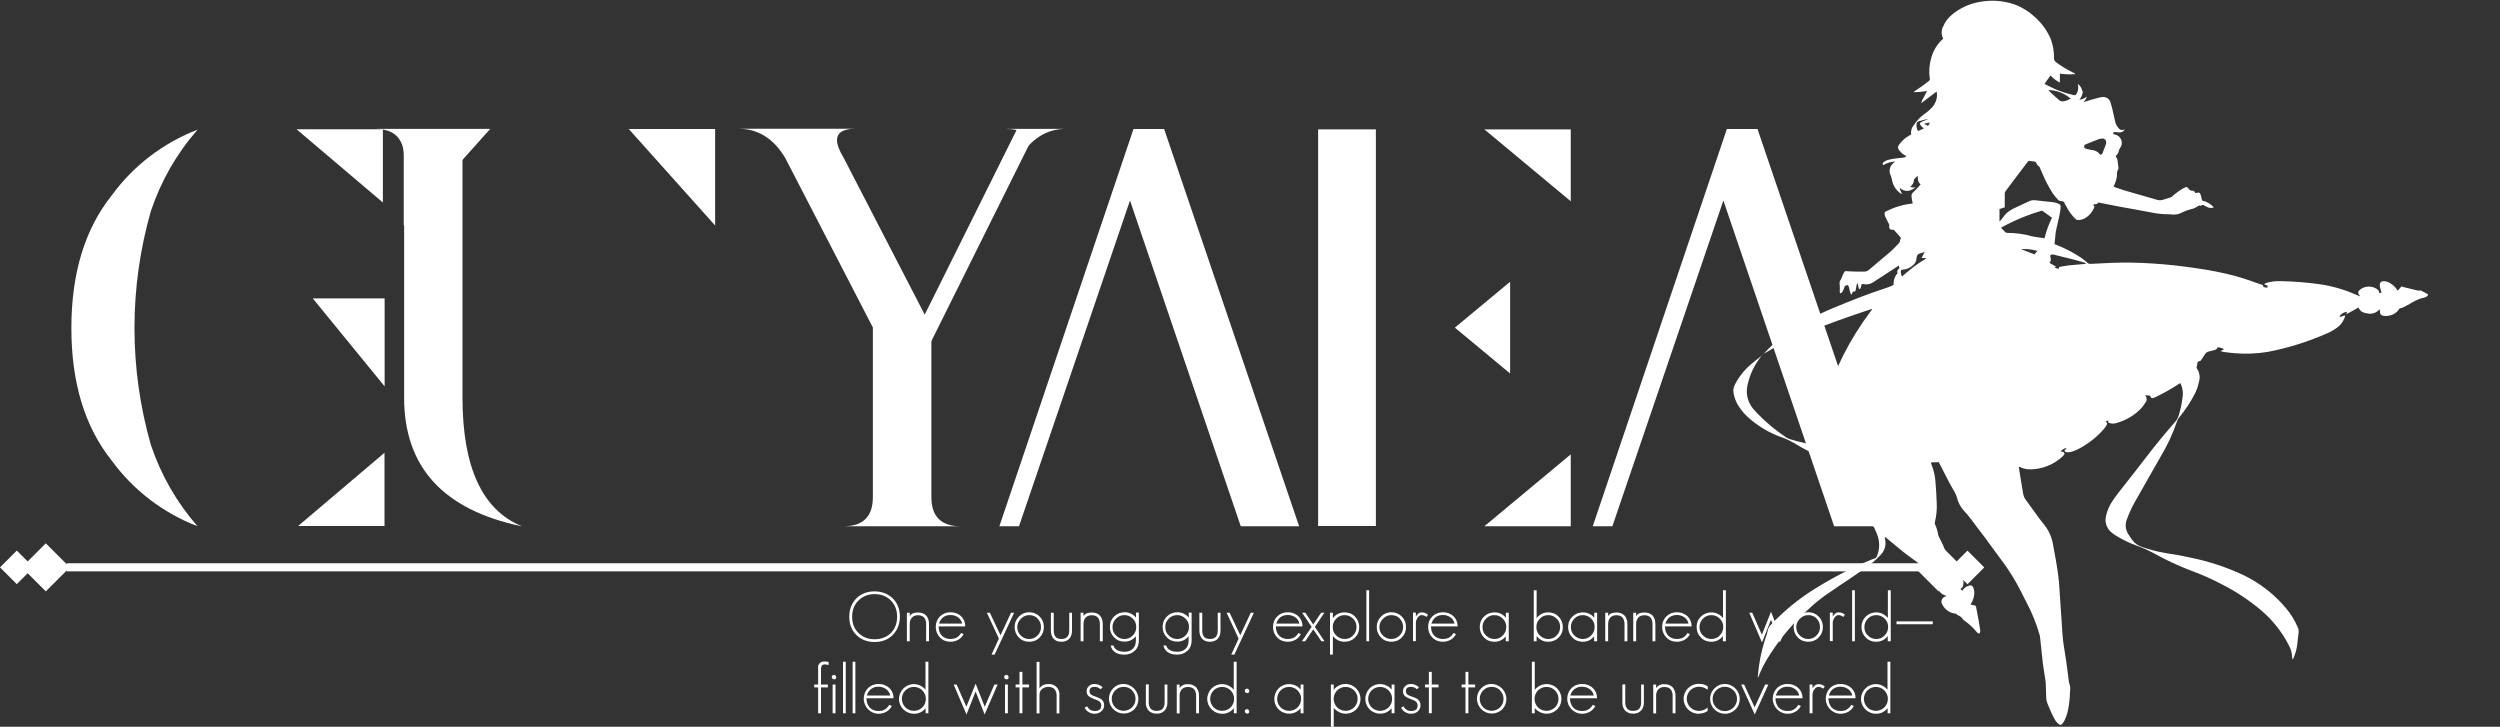 <?xml version="1.0" encoding="UTF-8"?>
<svg id="_图层_1" data-name="图层 1" xmlns="http://www.w3.org/2000/svg" viewBox="0 0 200 58.14">
  <rect x="0" y="0" width="200" height="58.14" fill="#333333" stroke="none"/>
  <defs>
    <style>
      .cls-1, .cls-2 {
        fill: #fff;
      }

      .cls-2 {
        fill-rule: evenodd;
      }
    </style>
  </defs>
  <g id="logo-dark-bg">
    <g id="Group_146" data-name="Group 146">
      <path id="Path_534" data-name="Path 534" class="cls-2" d="m166.62,7.37c-.03.22-.12.43-.27.61.21-.02.42-.11.58-.25,0,.21-.16.31-.26.45.19-.06.37-.13.56-.18.26-.07.51-.14.77-.21.05-.01.1-.02.15-.02.32-.06.63.14.7.46.1.29.16.6.23.9.05.21.1.42.14.63.04.18.14.35.26.48.1.16.31.21.48.11.01,0,.02-.02.03-.02-.07.15-.21.25-.38.26-.11,0-.22,0-.32-.02-.17-.03-.17-.03-.25.15l.18.05c.36.08.59.45.51.81-.02.1-.07.19-.13.27-.04.06-.07.13-.09.2-.03.17-.12.33-.26.43.03.05.05.1.08.15.03.06.06.11.07.18.04.2.03.4.08.6.01.05,0,.1-.03.15-.08.13-.11.28-.09.43-.01.25-.08.49-.18.72-.03.07-.06.14-.09.23.3.1.59.21.89.3.87.25,1.73.5,2.6.75.14.04.29.04.43,0,.21-.07.43-.13.64-.2.05-.02.1-.05.14-.09.29-.26.6-.49.94-.67.18-.1.25-.09.37.08.05.09.14.15.24.14.13-.02.25.07.29.19.01,0,.03,0,.05,0,.24-.07.31-.04.39.19.04.13.07.27.09.41.37.08.7.27.95.55-.15.06-.33.06-.48,0-.11-.05-.22-.11-.32-.16-.06-.05-.14-.05-.19,0-.02.02-.05.04-.06.03-.16-.06-.26.06-.38.13-.08.05-.17.08-.26.11-.3.07-.59.17-.86.3-.27.15-.59.2-.9.15-.06,0-.11-.01-.17-.01-.43,0-.85-.04-1.27-.12-.9-.18-1.81-.33-2.72-.5-.54-.1-1.08-.21-1.63-.32-.08.09-.16.18-.3.13-.03,0-.07.04-.12.07l.11.13c-.15.44-.48.81-.91,1-.14.05-.29.08-.45.07-.08-.02-.15-.06-.2-.12-.27-.28-.5-.59-.68-.94-.02-.05-.05-.09-.07-.13-.08-.09-.08-.09-.09-.21-.08-.08-.19-.12-.31-.12-.07,0-.13-.03-.18-.07-.16-.17-.31-.35-.45-.54-.33-.52-.62-1.07-.85-1.64-.05-.12-.11-.23-.15-.35-.03-.1-.1-.19-.19-.24-.05-.04-.09-.1-.11-.17-.02-.08-.09-.14-.18-.15-.13-.01-.26-.04-.4-.05-.05,0-.09.03-.12.07-.43.56-.85,1.12-1.28,1.69-.16.21-.31.42-.47.63-.07.08-.1.19-.09.3.01.13,0,.25,0,.38v.65l-.42.13v1c.06-.06.09-.08.11-.11.07-.08.14-.17.2-.26.2-.29.48-.51.8-.66.42-.21.84-.39,1.26-.59.15-.07.31-.1.48-.08.48.06.97.1,1.46.16.09.01.19.04.28.07.29.09.33.16.29.46-.03.21-.06.43-.11.64-.08.39-.18.77-.26,1.15-.03.15-.04.32-.05.47-.02.18-.04.36-.06.56.08.03.15.06.23.09.67.27,1.3.6,1.9,1,.17.12.34.25.49.39.07.07.17.11.27.1.55-.03,1.09-.06,1.64-.08,1.1-.04,2.2-.03,3.3.05,1.21.07,2.4.21,3.6.39,1,.14,1.99.34,2.97.59.38.1.75.23,1.13.35.32.11.65.22.97.34.08.03.2.02.2.17,0,.06.22.1.36.08l-.03-.16-.24-.07c.04-.12.12-.12.2-.15.36-.1.72-.14,1.09-.13,1.03.02,2.06.1,3.08.24,1.01.14,1.99.42,2.92.83.12.05.24.1.37.15v-.03c-.22-.21-.2-.38.05-.55.37-.26.86-.27,1.24-.04.15.07.24.21.25.37l.17-.06c-.05-.17-.1-.32-.13-.47-.01-.07,0-.14,0-.21.02-.13.12-.22.25-.22.19-.01.37.03.53.13.27.15.5.37.65.63l.3-.35c.07.02.14.06.22.07.36.09.72.18,1.07.26.05,0,.1,0,.15,0,.05,0,.1,0,.15.02.17.08.33.18.5.27.02.01.03.04.04.05-.12.22-.34.23-.53.28-.33.11-.65.26-.94.45-.19.11-.38.2-.57.3-.08.03-.16.04-.24.06-.19.32-.51.53-.88.59-.14.03-.29.03-.43,0-.15-.01-.26-.14-.26-.28,0-.07-.02-.15-.03-.25-.21.27-.55.4-.88.36-.32-.05-.66-.1-.81-.49l-.48.27c-.17.1-.34.19-.52.26l.1-.19c-.26.02-.49.16-.63.38.17.08.29-.09.46-.08,0,.05-.02.1-.03.15-.11.31-.3.58-.56.78-.28.21-.58.39-.91.52-1.5.66-3.07,1.15-4.68,1.46-.86.14-1.73.18-2.6.11-.3-.02-.61-.06-.91-.1-.09-.02-.19-.04-.28-.07l.28-.15c-.15-.1-.34-.16-.52-.15-.03.15-.15.19-.27.22s-.26.08-.39.1c-.15.02-.27.11-.35.24-.09.14-.19.29-.28.43-.04.06-.09.12-.18.12s-.12.06-.13.14c-.03.12-.05.25-.08.39.25.34.32.78.18,1.18-.07.34-.19.66-.35.96-.34.65-.75,1.26-1.21,1.82-.09.1-.15.22-.19.35-.33.97-.77,1.91-1.3,2.79-.7,1.22-1.39,2.44-2.08,3.66-.24.43-.44.87-.61,1.33-.17.4-.13.86.11,1.22.1.16.2.32.32.47.2.27.48.46.8.56.61.21,1.24.37,1.88.48.66.09,1.32.21,1.97.36,1.48.3,2.91.77,4.28,1.42,1.3.63,2.46,1.54,3.38,2.65.37.44.67.93.9,1.46.08.15.11.32.09.49-.06.33-.07.67-.12,1-.05.37-.16.72-.31,1.06-.01.02-.03.04-.04.06-.02-.03-.04-.05-.04-.07,0-.38-.1-.76-.29-1.09-.56-1.08-1.32-2.03-2.25-2.81-.95-.79-1.98-1.47-3.08-2.03-.83-.44-1.7-.82-2.58-1.14-.93-.36-1.84-.78-2.71-1.26-.48-.27-.99-.5-1.51-.69-.56-.2-1.09-.45-1.6-.76-.13-.07-.25-.16-.36-.24-.45-.32-.66-.89-.51-1.42.09-.39.24-.75.46-1.08.15-.23.3-.46.47-.67.77-.99,1.55-1.96,2.31-2.96.73-.96,1.5-1.88,2.29-2.79.13-.15.22-.32.28-.51.14-.46.24-.93.3-1.4.07-.37.02-.75-.13-1.1-.01-.02-.03-.04-.04-.08-.05.03-.09.05-.13.07-.59.39-1.21.73-1.84,1.04-.06.03-.12.05-.18.07-.14.04-.17.03-.24-.1-.04-.07-.11-.11-.19-.1h-.25c.16.16.18.42.03.58-.1.17-.22.33-.35.47-.52.54-1.17.93-1.89,1.14-.23.09-.48.09-.71,0l-.03-.17-.19.05c.13.15.14.21.04.36-.08.12-.17.24-.27.35-.55.61-1.21,1.12-1.94,1.5-.19.1-.39.18-.6.24-.1.03-.21.03-.32.03-.09,0-.18-.05-.22-.13l.17-.18-.02-.03c-.18.04-.34.14-.46.26.08.02.14.03.19.05.13.04.16.12.09.23-.03.05-.07.09-.11.13-.7.66-1.63,1.03-2.59,1.04-.28,0-.56-.06-.81-.18-.02-.01-.05-.01-.1-.03,0,.07,0,.14.02.19.11.67.21,1.34.33,2.01.03.14.08.28.17.4.39.56.8,1.1,1.2,1.65.08.11.17.22.26.33.39.47.65,1.03.75,1.63.16.86.32,1.71.43,2.57.08.6.09,1.22.14,1.82.06.9.13,1.8.18,2.7.04.75.2,1.47.3,2.21.07.53.14,1.06.21,1.59,0,.08.02.15.04.22.08.22.1.46.06.7-.01.47-.06.94-.15,1.4-.06.32-.17.63-.31.92-.05.09-.12.18-.19.26-.05.06-.14.07-.21.02,0,0,0,0-.01-.01-.1-.07-.18-.16-.26-.25-.12-.19-.22-.38-.32-.59-.13-.29-.26-.58-.37-.88-.05-.12-.07-.24-.08-.37-.02-.4-.02-.8-.04-1.2-.01-.21-.06-.43-.09-.64-.05-.31-.1-.63-.14-.94-.08-.71-.16-1.43-.23-2.14,0-.06-.02-.11-.04-.17-.25-.88-.59-1.73-1.02-2.54-.16-.29-.3-.59-.45-.89-.48-.95-1.04-1.85-1.69-2.69-.42-.55-.81-1.12-1.23-1.68-.36-.48-.74-.95-1.09-1.44-.19-.25-.39-.48-.6-.71-.25-.28-.42-.62-.52-.99-.06-.23-.16-.44-.29-.64-.11-.18-.21-.36-.31-.55-.26-.49-.51-.98-.76-1.47-.04-.07-.07-.13-.11-.21-.2.06-.42-.03-.63.07.04.1.09.2.12.3.13.36.22.75.25,1.13.05.61.09,1.22.11,1.83.02.5-.03.99-.15,1.48-.01.07,0,.14.02.2.12.25.2.52.24.8.02.09.05.17.1.25.39.71.67,1.47.82,2.27.02.11.02.23.04.38.19-.16.47-.14.63.05h0c.33.24.5.66.42,1.06-.01.14-.09.26-.22.33l.13.15c.05-.05.08-.09.11-.13.11-.13.26-.23.43-.28.14-.06.29,0,.35.14,0,0,0,.01,0,.02.09.21.11.45.06.67-.04.24-.14.47-.28.67l.43.12c.07.39.15.77.22,1.16.04.24.08.49.12.73.03.11,0,.23-.06.33-.09-.02-.18-.07-.23-.15-.28-.34-.61-.64-.97-.89-.03-.02-.06-.04-.09-.07-.11-.19-.29-.33-.5-.39-.06-.15-.2-.1-.31-.13-.39-.1-.71-.37-.88-.73-.11-.19-.05-.43.14-.55.02-.01.05-.03.08-.04l.13-.07c-.31-.07-.56-.28-.69-.57-.13-.29-.14-.62-.03-.92-.07-.06-.14-.14-.23-.2-.74-.53-1.48-1.05-2.21-1.6-.55-.41-1.06-.87-1.6-1.3l-.18-.14c.01.1.02.16.03.22.1.46-.05.95-.4,1.27-.17.19-.36.36-.55.53-.42.33-.85.64-1.29.94-.45.32-.92.62-1.38.93-.42.29-.84.57-1.26.86-.42.31-.82.64-1.2,1-1.21,1.07-2.27,2.31-3.13,3.67-.39.58-.71,1.21-.96,1.86-.02-.09-.03-.18,0-.26.08-.93.26-1.84.54-2.72.09-.28.19-.55.25-.84.04-.17.13-.33.26-.44,1.06-1.12,2.26-2.1,3.57-2.9,1.4-.87,2.86-1.63,4.38-2.26.1-.05.2-.08.3-.11.1-.02.18-.1.21-.2.24-.54.24-1.16.03-1.71-.07-.19-.16-.37-.24-.56-.01-.03-.03-.06-.05-.08-.24-.23-.48-.47-.72-.7-.02-.02-.05-.04-.07-.06-.54-.66-1.09-1.31-1.62-1.97-.63-.77-1.12-1.64-1.45-2.58-.03-.11-.11-.21-.22-.25-.77-.29-1.5-.65-2.2-1.09-.33-.19-.67-.36-1.03-.49-.98-.34-1.89-.87-2.67-1.56-.31-.27-.58-.58-.8-.92-.21-.31-.35-.67-.42-1.04-.05-.23-.02-.47.09-.69.32-.63.76-1.19,1.3-1.65.25-.22.53-.42.79-.63.11-.08.2-.17.29-.27.43-.48.91-.92,1.44-1.31,1.29-.96,2.69-1.74,4.18-2.34,1.34-.55,2.69-1.1,4.08-1.54.17-.05.33-.13.5-.19.09-.02.15-.11.13-.2,0-.3.11-.59.32-.81-.1-.19.06-.29.15-.42l-.07-.18-.1.07c-.65.42-1.3.84-1.95,1.27-.2.13-.45.19-.69.15-.07,0-.14-.01-.21-.02-.07.14-.03.31-.18.42-.14-.13-.05-.32-.17-.49-.02.05-.04.1-.06.15-.03.12-.04.25-.07.38-.03.15-.04.15-.21.14l-.15.27c-.16-.27-.11-.56-.27-.79l-.24.07c-.04.11-.07.21-.11.31-.04.09-.09.17-.15.24-.02.03-.08.03-.12.04-.02-.04-.03-.08-.03-.12,0-.17.02-.34,0-.51s-.04-.33.09-.47c.04-.06.06-.12.08-.19.05-.11.09-.22.15-.33.09-.18.1-.16.3-.14.28.02.56.02.84.03.16,0,.32-.01.48,0,.14,0,.28-.04.38-.13.58-.49,1.16-.97,1.73-1.46.21-.18.4-.39.59-.59.12-.09.2-.24.2-.39,0-.03.03-.06.06-.11-.03-.05-.07-.1-.11-.15-.16-.18-.32-.36-.48-.53-.23.06-.39-.06-.35-.28.01-.08,0-.16-.06-.23-.09-.18-.18-.36-.27-.55-.02-.04-.03-.08-.03-.13-.03-.19-.03-.21.16-.3.65-.32,1.35-.53,2.08-.6-.02-.07-.04-.15-.05-.23s-.03-.18-.04-.26c-.04-.16.01-.32.14-.42.2-.19.39-.4.58-.62-.24-.18-.23-.44-.23-.7-.1.1-.18.18-.27.27-.02.02-.03.04-.03.07-.01.22-.12.42-.3.54.13.08.29.09.43.03-.16.17-.38.28-.62.31-.25.02-.49-.08-.66-.26.04.19.11.36.21.52-.05-.02-.1-.04-.15-.07-.36-.25-.6-.64-.67-1.07-.02-.14-.07-.28-.13-.41-.14-.33-.04-.72.25-.94.05-.04.1-.08.14-.12-.34.02-.68.12-.97.29-.06-.08-.04-.19.04-.24,0,0,.01,0,.02-.01.09-.07.19-.12.3-.16.2-.05.4-.09.6-.12.21-.03.43-.04.64-.07.1,0,.2-.05.26-.13-.23-.09-.43-.25-.56-.45-.14-.13-.14-.34-.01-.47,0,0,0,0,0,0,.2-.28.45-.51.74-.68l.21-.12c-.04-.28.04-.56.23-.77.22-.34.5-.63.82-.86.2-.14.4-.3.57-.48.3-.3.47-.71.45-1.14,0-.06-.02-.12-.04-.18l-1.23.93c.05-.17.12-.34.22-.49.08-.16.16-.32.25-.5-.35.07-.71.11-1.07.1.03-.03.05-.06.07-.07.4-.25.79-.53,1.16-.83.06-.05.09-.13.06-.2-.08-.55-.04-1.11.12-1.64.15-.56.46-1.07.88-1.47.03-.02.05-.04.08-.05-.17-.32-.17-.7,0-1.01.16-.38.42-.71.75-.97.61-.5,1.35-.83,2.13-.97.93-.18,1.89-.12,2.78.18.66.24,1.26.62,1.76,1.11.5.46.9,1.02,1.17,1.65.19.49.28,1.01.27,1.53-.01.14.06.28.18.36.41.3.84.57,1.3.79.09.04.17.09.25.15-.42.03-.84.02-1.26-.04v.72c-.28-.15-.53-.34-.75-.57l-.48.67c.1.06.22.11.33.17.61.32,1.27.56,1.94.71.21.05.21.04.33-.15.11-.22.13-.48.06-.72.16.1.28.26.33.45.03.08.06.16.1.25h0Zm-16.83,17.38l-.03-.03s-.06.01-.09.02c-1.83.6-3.64,1.25-5.42,1.97-1.07.43-2.09.95-3.08,1.55-.08.05-.16.1-.22.18-.57.69-.97,1.5-1.15,2.38-.16.69.03,1.42.51,1.95.78.86,1.66,1.61,2.63,2.25.09.05.18.09.28.12.75.23,1.52.4,2.3.51.04,0,.09,0,.13,0,0-.05-.01-.08-.02-.11-.07-.43-.09-.86-.07-1.29.04-.65.15-1.29.34-1.91.8-2.68,2.07-5.2,3.75-7.43.04-.06.08-.12.12-.17h0Zm10.29-6.53c.12.13.23.23.33.34.05.05.11.08.18.07.67,0,1.35.09,1.99.28.08.02.16.03.24.04l.6.09.14.02c.14-.57.34-1.12.6-1.64l-.79-.57c-1.15.33-2.25.79-3.3,1.37h0Zm4.64,3.27c-.02-.08,0-.14.09-.15.23-.03.46-.08.7-.11.37-.04.73-.07,1.1-.1.09,0,.18-.02.27-.03-.04-.05-.09-.08-.15-.1-.32-.09-.65-.19-.97-.27-.47-.12-.95-.22-1.42-.35-.14-.04-.24-.05-.33.08.04.19.13.39-.06.57l.54.3-.12.05c.1.09.23.13.36.1h0Zm2.04-9.9c-.06.22-.02.28.2.33.12.03.25.06.37.08.27.01.53.15.68.38.18-.05.17-.05.21-.18.03-.09.07-.18.1-.26.06-.14.12-.28.16-.43.06-.16-.01-.34-.17-.41-.06-.03-.13-.03-.2-.01-.09,0-.18.03-.26.06-.24.09-.47.19-.7.28l-.39.16Zm-12.76,8.55c-.14.05-.27.1-.39.13-.16.03-.27.16-.28.32,0,.24-.1.47-.28.62-.23.22-.54.35-.86.37-.03,0-.07,0-.1.01-.05.18-.02.37.07.53.12-.1.24-.21.36-.31s.25-.21.38-.31.25-.2.38-.29.27-.19.41-.28c.13-.07.26-.15.38-.25l-.02-.04h-.32l.25-.51Zm11.64-12.26c-.49-.42-1.11-.66-1.76-.68.03.04.06.09.1.13.25.23.5.47.76.69.08.06.18.09.28.09.22-.02.43-.1.62-.22Zm-11.41,1.67v-.04s-.71.18-.71.18c-.12.03-.2.13-.2.25-.01.19.03.38.11.54l.48-.2c-.08-.07-.16-.14-.23-.22-.13-.16-.12-.23.07-.32.16-.08.32-.14.47-.21h0Zm7.47,10.39l1.06.41.23-.28c-.42-.12-.86-.17-1.29-.14h0Zm-7.32-10.09l-.03-.04-.39.08v.04l.29.14.12-.22Z"/>
    </g>
    <g id="Group_152" data-name="Group 152">
      <g id="Group_149" data-name="Group 149">
        <rect id="Rectangle_31" data-name="Rectangle 31" class="cls-1" x="5.33" y="45.06" width="148.77" height=".65"/>
      </g>
      <g id="Group_150" data-name="Group 150">
        <rect id="Rectangle_32" data-name="Rectangle 32" class="cls-1" x="2.3" y="44.03" width="2.72" height="2.72" transform="translate(-31.02 15.88) rotate(-45)"/>
        <rect id="Rectangle_33" data-name="Rectangle 33" class="cls-1" x=".39" y="44.44" width="1.9" height="1.9" transform="translate(-31.7 14.24) rotate(-45)"/>
      </g>
      <g id="Group_151" data-name="Group 151">
        <rect id="Rectangle_34" data-name="Rectangle 34" class="cls-1" x="153.72" y="44.03" width="2.72" height="2.72" transform="translate(13.33 122.95) rotate(-45)"/>
        <rect id="Rectangle_35" data-name="Rectangle 35" class="cls-1" x="156.44" y="44.44" width="1.9" height="1.9" transform="translate(14.01 124.59) rotate(-45)"/>
      </g>
    </g>
    <g id="Group_155" data-name="Group 155">
      <g id="Group_154" data-name="Group 154">
        <path id="Path_584" data-name="Path 584" class="cls-1" d="m66.14,53.17l-.15-.02c-.21,0-.31.12-.31.37v1.24h.55v.23h-.55v2.07h-.23v-2.07h-.31v-.23h.31v-1.31c-.04-.26.14-.49.4-.53.04,0,.09,0,.13,0,.05,0,.1,0,.16.01.05,0,.1.02.15.04v.23l-.15-.03Z"/>
        <path id="Path_585" data-name="Path 585" class="cls-1" d="m66.73,54.35s-.09-.02-.13-.05c-.03-.04-.05-.08-.06-.13,0-.1.06-.16.18-.18.09,0,.15.06.18.18.01.09-.05.17-.14.18-.02,0-.03,0-.05,0Zm-.12,2.71v-2.3h.23v2.3h-.23Z"/>
        <path id="Path_586" data-name="Path 586" class="cls-1" d="m67.44,57.06v-4.12h.22v4.12h-.22Z"/>
        <path id="Path_587" data-name="Path 587" class="cls-1" d="m68.21,57.06v-4.12h.22v4.12h-.22Z"/>
        <path id="Path_588" data-name="Path 588" class="cls-1" d="m69.32,55.86c-.01.27.08.53.25.74.19.19.45.29.72.28.15,0,.29-.02.42-.08.18-.09.33-.23.43-.41l.21.09c-.14.27-.38.47-.67.56-.13.04-.26.06-.39.06-.67,0-1.2-.56-1.19-1.22,0-.31.12-.6.33-.82.23-.23.54-.35.86-.34.31-.01.62.1.85.32.23.21.35.51.34.82h-2.16Zm1.57-.73c-.17-.13-.38-.19-.6-.19-.44-.03-.84.27-.94.7h1.87c-.04-.21-.16-.39-.33-.51h0Z"/>
        <path id="Path_589" data-name="Path 589" class="cls-1" d="m74.05,57.06v-.41c-.22.29-.57.46-.94.45-.65,0-1.19-.53-1.19-1.18,0-.65.53-1.19,1.18-1.19h0c.36,0,.71.16.94.45v-2.24h.23v4.12h-.23Zm-.26-1.83c-.38-.37-.98-.37-1.36,0s-.37.98,0,1.36c.38.37.98.37,1.36,0,.18-.18.28-.42.28-.68,0-.26-.1-.5-.29-.68h0Z"/>
        <path id="Path_590" data-name="Path 590" class="cls-1" d="m78.77,57.16l-.72-1.84-.73,1.84-1.03-2.4h.24l.78,1.78.74-1.85.73,1.85.77-1.78h.26l-1.04,2.4Z"/>
        <path id="Path_591" data-name="Path 591" class="cls-1" d="m80.52,54.35s-.09-.02-.13-.05c-.03-.04-.05-.08-.06-.13,0-.1.06-.16.18-.18.09,0,.15.06.18.18.01.09-.05.17-.14.18-.02,0-.03,0-.05,0Zm-.12,2.71v-2.3h.23v2.3h-.23Z"/>
        <path id="Path_592" data-name="Path 592" class="cls-1" d="m81.79,54.99v2.07h-.23v-2.07h-.31v-.23h.31v-1.01h.23v1.01h.53v.23h-.53Z"/>
        <path id="Path_593" data-name="Path 593" class="cls-1" d="m84.53,57.06v-1.38c0-.49-.23-.73-.68-.73-.17,0-.34.06-.48.17-.14.11-.21.27-.21.45v1.5h-.23v-4.12h.23v2.12c.15-.23.41-.36.68-.34.44-.06.85.25.91.7.01.08,0,.15,0,.23v1.41h-.23Z"/>
        <path id="Path_594" data-name="Path 594" class="cls-1" d="m88.1,56.91c-.15.13-.34.19-.53.19-.34,0-.65-.18-.8-.48l.2-.12c.05.11.13.2.23.27.11.08.24.11.38.11.35,0,.52-.15.52-.45,0-.14-.07-.26-.18-.34-.05-.03-.1-.05-.16-.08-.07-.03-.15-.06-.25-.1-.14-.05-.28-.11-.4-.2-.12-.1-.19-.26-.18-.42,0-.15.06-.3.18-.4.12-.12.28-.18.45-.17.24,0,.48.09.65.27l-.17.15c-.13-.13-.3-.2-.48-.19-.27,0-.4.12-.4.35,0,.1.04.2.12.26.1.07.2.12.32.15.11.04.21.08.31.12.06.03.13.06.18.1.16.12.25.3.24.5,0,.19-.08.37-.23.48Z"/>
        <path id="Path_595" data-name="Path 595" class="cls-1" d="m90.73,56.75c-.47.46-1.23.44-1.68-.03-.44-.46-.45-1.19,0-1.65.22-.23.52-.36.84-.35.66.01,1.19.56,1.18,1.22,0,.3-.12.59-.33.81Zm-.16-1.52c-.18-.19-.43-.29-.69-.28-.26,0-.5.1-.67.29-.37.38-.36.98.01,1.35s.98.36,1.35-.01c.37-.37.36-.97,0-1.34h0Z"/>
        <path id="Path_596" data-name="Path 596" class="cls-1" d="m93.16,56.85c-.17.17-.4.26-.64.24-.23.01-.46-.07-.63-.24-.16-.19-.24-.42-.22-.67v-1.43h.23v1.43c-.01.18.04.36.15.51.12.13.3.19.48.18.43,0,.64-.23.64-.68v-1.43h.22v1.43c.01.24-.07.48-.22.66Z"/>
        <path id="Path_597" data-name="Path 597" class="cls-1" d="m95.69,57.06v-1.37c0-.49-.22-.73-.66-.73-.18-.01-.36.06-.49.19-.12.14-.18.33-.17.52v1.4h-.23v-2.3h.23v.28c.14-.22.4-.34.66-.31.24-.02.48.07.66.24.16.19.24.44.23.68v1.4h-.23Z"/>
        <path id="Path_598" data-name="Path 598" class="cls-1" d="m98.71,57.06v-.41c-.22.29-.57.46-.94.45-.65,0-1.19-.53-1.19-1.18s.53-1.19,1.18-1.19h0c.36,0,.71.16.94.45v-2.24h.23v4.12h-.23Zm-.26-1.83c-.38-.37-.98-.37-1.36,0-.37.38-.37.98,0,1.36.38.37.98.37,1.36,0,.18-.18.28-.42.28-.68,0-.26-.1-.5-.28-.68h0Z"/>
        <path id="Path_599" data-name="Path 599" class="cls-1" d="m99.77,55.45s-.09-.02-.13-.05c-.03-.04-.05-.08-.06-.13,0-.1.06-.16.18-.18.09,0,.15.06.18.18.01.09-.05.17-.14.18-.02,0-.03,0-.05,0Zm0,1.64s-.09-.02-.13-.05c-.03-.04-.05-.08-.06-.13,0-.1.06-.16.18-.18.09,0,.15.06.18.18.01.09-.05.17-.14.18-.02,0-.03,0-.05,0Z"/>
        <path id="Path_600" data-name="Path 600" class="cls-1" d="m104.05,57.06v-.4c-.41.51-1.16.58-1.67.17-.51-.41-.58-1.16-.17-1.67.41-.51,1.16-.58,1.67-.17.06.05.12.11.17.17v-.4h.23v2.3h-.23Zm-.24-1.83c-.38-.37-.98-.37-1.36,0-.37.38-.37.98,0,1.36.38.37.98.37,1.36,0,.18-.18.28-.42.28-.68,0-.26-.1-.5-.29-.68h0Z"/>
        <path id="Path_601" data-name="Path 601" class="cls-1" d="m108.5,56.75c-.47.47-1.23.46-1.7-.01-.03-.04-.07-.07-.1-.11v1.51h-.23v-3.38h.23v.43c.22-.3.57-.48.95-.47.66,0,1.19.54,1.19,1.2,0,.31-.12.61-.34.83h0Zm-.17-1.52c-.38-.37-.98-.37-1.36,0-.37.38-.37.98,0,1.36.38.37.98.37,1.36,0,.18-.18.28-.42.28-.68,0-.26-.1-.5-.28-.68Z"/>
        <path id="Path_602" data-name="Path 602" class="cls-1" d="m111.33,57.06v-.4c-.41.51-1.16.58-1.67.17-.51-.41-.58-1.16-.17-1.67.41-.51,1.16-.58,1.67-.17.06.05.12.11.17.17v-.4h.23v2.3h-.23Zm-.24-1.83c-.38-.37-.98-.37-1.36,0-.37.38-.37.98,0,1.36.38.37.98.37,1.36,0,.18-.18.28-.42.28-.68,0-.26-.1-.5-.28-.68Z"/>
        <path id="Path_603" data-name="Path 603" class="cls-1" d="m113.43,56.91c-.15.13-.34.19-.54.19-.34,0-.65-.18-.8-.48l.19-.12c.05.11.13.2.23.27.11.08.24.11.38.11.35,0,.52-.15.52-.45,0-.14-.07-.26-.18-.34-.05-.03-.1-.05-.16-.08-.07-.03-.15-.06-.25-.1-.14-.05-.28-.11-.4-.2-.12-.1-.19-.26-.18-.42,0-.15.06-.3.18-.4.12-.12.28-.18.45-.17.24,0,.48.09.65.27l-.17.15c-.13-.13-.3-.2-.48-.19-.27,0-.4.12-.4.35,0,.1.04.19.12.26.1.07.2.12.32.15.11.04.21.08.31.12.06.03.13.06.18.1.16.12.25.3.24.5,0,.19-.08.36-.22.48Z"/>
        <path id="Path_604" data-name="Path 604" class="cls-1" d="m114.54,54.99v2.07h-.23v-2.07h-.31v-.23h.31v-1.01h.23v1.01h.54v.23h-.54Z"/>
        <path id="Path_605" data-name="Path 605" class="cls-1" d="m117.47,54.99v2.07h-.23v-2.07h-.31v-.23h.31v-1.01h.23v1.01h.54v.23h-.54Z"/>
        <path id="Path_606" data-name="Path 606" class="cls-1" d="m120.17,56.75c-.47.46-1.23.44-1.68-.03-.44-.46-.45-1.19,0-1.65.22-.23.52-.36.84-.35.66.01,1.19.56,1.18,1.22,0,.3-.12.59-.33.81Zm-.16-1.52c-.18-.19-.43-.29-.69-.28-.26,0-.5.1-.67.29-.37.38-.36.98.01,1.35.38.37.98.36,1.35-.01.37-.37.36-.97,0-1.34h0Z"/>
        <path id="Path_607" data-name="Path 607" class="cls-1" d="m124.57,56.75c-.47.47-1.23.46-1.7-.01-.03-.03-.06-.07-.09-.1v.42h-.23v-4.12h.23v2.25c.4-.52,1.15-.62,1.67-.22.52.4.62,1.15.22,1.67-.03.04-.06.08-.1.11h0Zm-.17-1.52c-.38-.37-.98-.37-1.36,0-.37.38-.37.98,0,1.36.38.37.98.37,1.36,0,.18-.18.28-.42.28-.68,0-.26-.1-.5-.29-.68h0Z"/>
        <path id="Path_608" data-name="Path 608" class="cls-1" d="m125.6,55.86c-.01.27.08.53.25.74.19.19.45.29.72.28.14,0,.29-.02.42-.08.18-.09.33-.23.43-.41l.21.09c-.14.27-.38.47-.67.56-.13.04-.26.06-.39.06-.67,0-1.2-.56-1.19-1.22,0-.31.12-.6.33-.82.23-.23.54-.35.86-.34.31-.01.62.1.85.32.23.21.35.51.34.82h-2.16Zm1.57-.73c-.17-.13-.38-.19-.6-.19-.44-.03-.84.27-.94.7h1.87c-.04-.21-.16-.39-.33-.51h0Z"/>
        <path id="Path_609" data-name="Path 609" class="cls-1" d="m131.28,56.85c-.17.17-.4.26-.64.24-.23.01-.46-.07-.63-.24-.16-.19-.24-.42-.22-.67v-1.43h.23v1.43c-.01.18.04.36.15.51.12.13.3.19.48.18.43,0,.64-.23.64-.68v-1.43h.22v1.43c.01.24-.07.48-.22.66Z"/>
        <path id="Path_610" data-name="Path 610" class="cls-1" d="m133.81,57.06v-1.37c0-.49-.22-.73-.66-.73-.18-.01-.36.06-.49.19-.12.14-.18.33-.17.52v1.4h-.23v-2.3h.23v.28c.14-.22.4-.34.66-.31.24-.02.48.07.66.24.16.19.24.43.23.68v1.4h-.23Z"/>
        <path id="Path_611" data-name="Path 611" class="cls-1" d="m135.92,57.1c-.66.02-1.21-.5-1.23-1.16-.02-.66.5-1.21,1.16-1.23.02,0,.05,0,.07,0,.25-.01.5.06.7.2v.27l-.15-.09-.16-.08c-.13-.05-.26-.07-.4-.07-.53,0-.97.43-.97.96,0,.53.43.97.96.97h.01c.26,0,.51-.09.7-.27v.28c-.21.14-.45.21-.7.21Z"/>
        <path id="Path_612" data-name="Path 612" class="cls-1" d="m138.84,56.75c-.46.47-1.22.47-1.68,0-.47-.46-.47-1.22,0-1.68.22-.23.52-.36.84-.35.66.01,1.19.56,1.18,1.22,0,.3-.12.59-.33.81h0Zm-.16-1.52c-.38-.38-.99-.39-1.38-.01-.38.38-.39.99-.01,1.38.38.38.99.39,1.38.01.19-.18.29-.43.29-.69,0-.26-.09-.51-.28-.69h0Z"/>
        <path id="Path_613" data-name="Path 613" class="cls-1" d="m140.38,57.16l-1.09-2.4h.24l.84,1.83.84-1.83h.26l-1.09,2.4Z"/>
        <path id="Path_614" data-name="Path 614" class="cls-1" d="m142.04,55.86c-.01.27.08.53.25.74.19.19.45.29.72.28.14,0,.29-.02.42-.08.18-.09.33-.23.43-.41l.21.09c-.14.27-.38.47-.67.56-.13.04-.26.06-.39.06-.67,0-1.2-.56-1.19-1.22,0-.31.12-.6.33-.82.23-.23.54-.35.86-.34.31-.01.62.1.85.32.23.21.35.51.34.82h-2.16Zm1.57-.73c-.17-.13-.38-.19-.6-.19-.44-.03-.84.27-.94.7h1.87c-.04-.21-.16-.39-.33-.51h0Z"/>
        <path id="Path_615" data-name="Path 615" class="cls-1" d="m145.87,55.1c-.06-.04-.12-.08-.19-.11-.07-.03-.14-.04-.21-.04-.06,0-.13.02-.18.06-.06.04-.11.09-.15.15-.04.06-.08.12-.1.19-.02.06-.03.13-.04.2v1.51h-.23v-2.3h.23v.31c.05-.09.11-.17.19-.23.07-.07.16-.1.26-.11.1,0,.19.01.28.04.09.03.17.08.25.14l-.12.19Z"/>
        <path id="Path_616" data-name="Path 616" class="cls-1" d="m146.28,55.86c-.01.27.08.53.25.74.19.19.45.29.72.28.14,0,.29-.02.42-.08.18-.09.33-.23.43-.41l.21.09c-.14.27-.38.47-.67.56-.13.04-.26.06-.39.06-.67,0-1.2-.56-1.19-1.22,0-.31.12-.6.33-.82.23-.23.54-.35.86-.34.31-.01.62.1.85.32.23.21.35.51.34.82h-2.16Zm1.57-.73c-.17-.13-.38-.19-.6-.19-.44-.03-.84.27-.94.7h1.87c-.04-.21-.16-.39-.33-.51h0Z"/>
        <path id="Path_617" data-name="Path 617" class="cls-1" d="m151.01,57.06v-.41c-.22.29-.57.46-.94.45-.65,0-1.19-.53-1.19-1.18s.53-1.19,1.18-1.19h0c.36,0,.71.16.94.45v-2.24h.23v4.12h-.23Zm-.26-1.83c-.38-.37-.98-.37-1.36,0-.37.38-.37.98,0,1.36.38.37.98.37,1.36,0,.18-.18.28-.42.28-.68,0-.26-.1-.5-.28-.68h0Z"/>
      </g>
    </g>
  </g>
  <g>
    <rect id="Rectangle_30" data-name="Rectangle 30" class="cls-1" x="105.45" y="10.35" width="4.62" height="31.73"/>
    <path id="Path_536" data-name="Path 536" class="cls-1" d="m118.75,10.35l6.91,5.75v-5.75h-6.91Z"/>
    <path id="Path_537" data-name="Path 537" class="cls-1" d="m120.81,26.21v-3.67l-4.42,3.67,4.42,3.67v-3.67Z"/>
    <path id="Path_538" data-name="Path 538" class="cls-1" d="m15.81,42.1c-2.75-1.05-5.14-2.88-6.87-5.25-2.16-2.7-3.23-6.23-3.23-10.61s1.08-7.92,3.23-10.61c1.73-2.38,4.12-4.2,6.87-5.26-1.67,1.9-2.94,4.12-3.74,6.52-1.75,6.11-1.75,12.59,0,18.7.8,2.4,2.07,4.61,3.74,6.52Z"/>
    <path id="Path_542" data-name="Path 542" class="cls-1" d="m79.95,42.1h1.57l8.88-26.06,8.86,26.06h4.67l-10.8-31.78h-2.45l-10.73,31.78Z"/>
    <path id="Path_543" data-name="Path 543" class="cls-1" d="m127.42,42.1h1.57l8.88-26.06,8.86,26.06h4.67l-10.8-31.78h-2.45l-10.73,31.78Z"/>
    <path id="Path_545" data-name="Path 545" class="cls-1" d="m30.77,30.91l-5.75-7.04h5.75v7.04Z"/>
    <path id="Path_544" data-name="Path 544" class="cls-1" d="m118.75,42.1l6.91-5.75v5.75h-6.91Z"/>
    <path id="Path_545-2" data-name="Path 545" class="cls-1" d="m23.85,42.08l6.91-5.86v5.86h-6.91Z"/>
    <path id="Path_546" data-name="Path 546" class="cls-1" d="m23.72,10.34l6.91,5.86v-5.86h-6.91Z"/>
    <path id="Path_545-3" data-name="Path 545" class="cls-1" d="m39.21,10.32l-6.91,7.72v-7.72h6.91Z"/>
    <path id="Path_545-4" data-name="Path 545" class="cls-1" d="m50.3,10.32l6.91,7.72v-7.72s-6.91,0-6.91,0Z"/>
  </g>
  <path class="cls-1" d="m41.72,42.1c-6.26-1.31-9.39-4.74-9.39-10.28V12.65c0-1.56-.78-2.34-2.34-2.34h9.35c-1.56,0-2.34.78-2.34,2.34v19.16c0,5.55,1.57,8.97,4.72,10.28Zm8.88-31.78h4.67c-1.5,0-2.27.78-2.34,2.34-.06-1.56-.84-2.34-2.34-2.34Z"/>
  <path class="cls-1" d="m67.49,42.1c1.56,0,2.34-.78,2.34-2.34v-13.56l-7.01-13.56c-.93-1.56-2.18-2.34-3.74-2.34h9.35c-.97,0-1.46.3-1.47.91,0,.36.18.83.54,1.43l7.01,13.56v13.56c0,1.56.78,2.34,2.34,2.34h-9.35Zm13.09-31.79h4.67c-1.5,0-2.74.78-3.74,2.34.33-.58.49-1.04.49-1.4,0-.62-.48-.93-1.43-.93Z"/>
  <rect class="cls-1" x="77.17" y="9.68" width="1.42" height="18.45" transform="translate(16.58 -32.71) rotate(26.45)"/>
  <g>
    <path class="cls-1" d="m71.43,50.79c-.38.38-.87.57-1.46.57s-1.08-.19-1.46-.56c-.38-.38-.57-.87-.57-1.46s.19-1.08.56-1.46c.38-.38.87-.57,1.46-.57s1.08.19,1.46.56c.38.38.57.87.57,1.46s-.19,1.08-.57,1.46Zm-.16-2.75c-.34-.34-.77-.51-1.3-.51s-.95.17-1.29.51c-.34.34-.51.77-.51,1.3s.17.96.5,1.29c.34.34.77.51,1.3.51s.96-.17,1.3-.5c.33-.33.5-.77.5-1.3s-.17-.96-.5-1.3Z"/>
    <path class="cls-1" d="m74.09,51.3v-1.36c0-.48-.22-.72-.65-.72-.21,0-.37.06-.49.19-.11.13-.17.3-.17.51v1.38h-.23v-2.28h.23v.28c.1-.2.32-.3.66-.3.28,0,.5.08.65.24.15.16.23.39.23.68v1.38h-.23Z"/>
    <path class="cls-1" d="m75.09,50.11c0,.31.08.55.25.73.17.18.41.28.71.28.15,0,.29-.03.42-.08.16-.07.3-.2.42-.4l.2.09c-.14.27-.36.46-.66.55-.11.04-.24.06-.39.06-.34,0-.62-.11-.84-.34-.22-.22-.34-.51-.34-.84s.11-.62.33-.84c.22-.22.51-.34.85-.34s.62.11.84.31c.22.21.34.48.34.82h-2.13Zm1.56-.72c-.17-.12-.37-.19-.6-.19-.47,0-.78.23-.93.69h1.85c-.04-.21-.15-.38-.33-.51Z"/>
    <path class="cls-1" d="m79.57,52.37h-.25l.59-1.28-.96-2.07h.24l.85,1.8.84-1.8h.25l-1.56,3.35Z"/>
    <path class="cls-1" d="m83.18,51c-.23.23-.51.34-.84.34s-.61-.11-.83-.34c-.23-.23-.34-.51-.34-.84s.11-.6.34-.83c.22-.23.5-.35.83-.35s.6.11.83.34.34.51.34.84-.11.61-.34.83Zm-.16-1.51c-.18-.19-.41-.28-.68-.28s-.48.1-.67.29c-.19.19-.29.42-.29.67s.09.49.28.67c.19.19.41.28.67.28s.49-.09.67-.28c.19-.19.28-.41.28-.68s-.09-.49-.28-.68Z"/>
    <path class="cls-1" d="m85.54,51.1c-.15.16-.36.24-.63.24s-.48-.08-.62-.24-.22-.38-.22-.66v-1.42h.23v1.42c0,.22.05.38.14.5.1.12.26.18.47.18.42,0,.63-.23.63-.68v-1.42h.22v1.42c0,.28-.07.5-.22.66Z"/>
    <path class="cls-1" d="m87.99,51.3v-1.36c0-.48-.22-.72-.65-.72-.21,0-.37.06-.49.19-.11.13-.17.3-.17.51v1.38h-.23v-2.28h.23v.28c.1-.2.32-.3.66-.3.28,0,.5.08.65.24.15.16.23.39.23.68v1.38h-.23Z"/>
    <path class="cls-1" d="m90.77,52.06c-.21.21-.48.31-.81.31-.62,0-.99-.24-1.11-.73h.23c.04.18.16.31.35.4.15.07.33.1.54.1.28,0,.5-.08.66-.24.16-.16.24-.38.24-.66v-.34c-.24.29-.54.43-.91.43-.33,0-.61-.11-.83-.34-.23-.23-.34-.51-.34-.84s.11-.61.34-.83c.23-.23.51-.34.84-.34.36,0,.67.14.91.43v-.4h.23v2.23c0,.33-.1.6-.31.81Zm-.15-2.57c-.19-.19-.41-.28-.67-.28s-.49.09-.67.28c-.19.19-.28.41-.28.68s.09.49.28.67c.19.19.41.28.67.28s.49-.09.67-.28c.19-.19.28-.41.28-.68s-.09-.49-.28-.67Z"/>
    <path class="cls-1" d="m94.99,52.06c-.21.21-.48.31-.81.31-.62,0-.99-.24-1.11-.73h.23c.04.18.16.31.35.4.15.07.33.1.54.1.28,0,.5-.08.66-.24.16-.16.24-.38.24-.66v-.34c-.24.29-.54.43-.91.43-.33,0-.61-.11-.83-.34-.23-.23-.34-.51-.34-.84s.11-.61.34-.83c.23-.23.51-.34.84-.34.36,0,.67.14.91.43v-.4h.23v2.23c0,.33-.1.6-.31.81Zm-.15-2.57c-.19-.19-.41-.28-.67-.28s-.49.09-.67.28c-.19.19-.28.41-.28.68s.09.49.28.67c.19.19.41.28.67.28s.49-.09.67-.28c.19-.19.28-.41.28-.68s-.09-.49-.28-.67Z"/>
    <path class="cls-1" d="m97.42,51.1c-.15.16-.36.24-.63.24s-.48-.08-.62-.24-.22-.38-.22-.66v-1.42h.23v1.42c0,.22.05.38.14.5.1.12.26.18.47.18.42,0,.63-.23.63-.68v-1.42h.22v1.42c0,.28-.07.5-.22.66Z"/>
    <path class="cls-1" d="m98.75,52.37h-.25l.59-1.28-.96-2.07h.24l.85,1.8.84-1.8h.25l-1.56,3.35Z"/>
    <path class="cls-1" d="m102.07,50.11c0,.31.08.55.25.73.17.18.41.28.71.28.15,0,.29-.03.42-.08.16-.07.3-.2.42-.4l.2.09c-.14.27-.36.46-.66.55-.11.04-.24.06-.39.06-.34,0-.62-.11-.84-.34-.22-.22-.34-.51-.34-.84s.11-.62.33-.84c.22-.22.51-.34.85-.34s.62.11.84.31c.22.21.34.48.34.82h-2.13Zm1.56-.72c-.17-.12-.37-.19-.6-.19-.47,0-.78.23-.93.69h1.85c-.04-.21-.15-.38-.33-.51Z"/>
    <path class="cls-1" d="m105.71,51.3l-.65-.95-.64.95h-.27l.78-1.15-.76-1.13h.26l.63.94.63-.94h.26l-.76,1.13.77,1.15h-.26Z"/>
    <path class="cls-1" d="m108.41,51c-.23.23-.51.34-.84.34-.38,0-.69-.15-.94-.46v1.49h-.23v-3.35h.23v.43c.24-.31.55-.46.94-.46.33,0,.61.11.83.34s.34.51.34.84-.11.61-.34.83Zm-.17-1.51c-.19-.19-.41-.28-.67-.28s-.49.09-.67.28c-.19.19-.28.41-.28.68s.09.49.28.67.41.28.67.28.49-.09.67-.28c.19-.19.28-.41.28-.68s-.09-.49-.28-.67Z"/>
    <path class="cls-1" d="m109.31,51.3v-4.08h.22v4.08h-.22Z"/>
    <path class="cls-1" d="m112.15,51c-.23.23-.51.34-.84.34s-.61-.11-.83-.34c-.23-.23-.34-.51-.34-.84s.11-.6.34-.83c.22-.23.5-.35.83-.35s.6.11.83.34.34.51.34.84-.11.61-.34.83Zm-.16-1.51c-.18-.19-.41-.28-.68-.28s-.48.1-.67.29c-.19.19-.29.42-.29.67s.09.49.28.67.41.28.67.28.49-.09.67-.28c.19-.19.28-.41.28-.68s-.09-.49-.28-.68Z"/>
    <path class="cls-1" d="m114.13,49.36c-.06-.04-.12-.08-.19-.11-.07-.03-.14-.04-.21-.04-.06,0-.12.02-.18.06s-.1.09-.14.14c-.04.06-.07.12-.1.19-.02.07-.04.13-.04.19v1.5h-.23v-2.28h.23v.31c.05-.08.11-.16.19-.23.08-.07.16-.1.25-.1.11,0,.21.01.28.04.07.03.16.07.25.14l-.12.19Z"/>
    <path class="cls-1" d="m114.48,50.11c0,.31.08.55.25.73.17.18.41.28.71.28.15,0,.29-.03.42-.08.16-.07.3-.2.42-.4l.2.09c-.14.27-.36.46-.66.55-.11.04-.24.06-.39.06-.34,0-.62-.11-.84-.34-.22-.22-.34-.51-.34-.84s.11-.62.33-.84.51-.34.85-.34.62.11.84.31c.22.21.34.48.34.82h-2.13Zm1.56-.72c-.17-.12-.37-.19-.6-.19-.47,0-.78.23-.93.69h1.85c-.04-.21-.15-.38-.33-.51Z"/>
    <path class="cls-1" d="m120.46,51.3v-.39c-.24.29-.54.43-.91.43-.33,0-.61-.11-.83-.34-.23-.23-.34-.51-.34-.84s.11-.61.34-.83c.23-.23.51-.34.84-.34.36,0,.67.14.91.43v-.4h.23v2.28h-.23Zm-.24-1.81c-.19-.19-.41-.28-.67-.28s-.49.09-.67.28c-.19.19-.28.41-.28.68s.09.49.28.67.41.28.67.28.49-.09.67-.28c.19-.19.28-.41.28-.68s-.09-.49-.28-.67Z"/>
    <path class="cls-1" d="m124.7,51c-.23.23-.51.34-.84.34-.38,0-.69-.15-.93-.46v.42h-.23v-4.08h.23v2.23c.24-.31.55-.46.93-.46.33,0,.61.11.83.34s.34.51.34.84-.11.61-.34.83Zm-.17-1.51c-.19-.19-.41-.28-.67-.28s-.49.09-.67.28c-.19.19-.28.41-.28.68s.09.49.28.67.41.28.67.28.49-.09.67-.28c.19-.19.28-.41.28-.68s-.09-.49-.28-.67Z"/>
    <path class="cls-1" d="m127.53,51.3v-.39c-.24.29-.54.43-.91.43-.33,0-.61-.11-.83-.34-.23-.23-.34-.51-.34-.84s.11-.61.34-.83c.23-.23.51-.34.84-.34.36,0,.67.14.91.43v-.4h.23v2.28h-.23Zm-.24-1.81c-.19-.19-.41-.28-.67-.28s-.49.09-.67.28c-.19.19-.28.41-.28.68s.09.49.28.67.41.28.67.28.49-.09.67-.28c.19-.19.28-.41.28-.68s-.09-.49-.28-.67Z"/>
    <path class="cls-1" d="m129.96,51.3v-1.36c0-.48-.22-.72-.65-.72-.21,0-.37.06-.49.19-.11.13-.17.3-.17.51v1.38h-.23v-2.28h.23v.28c.1-.2.32-.3.66-.3.28,0,.5.08.65.24.15.16.23.39.23.68v1.38h-.23Z"/>
    <path class="cls-1" d="m132.2,51.3v-1.36c0-.48-.22-.72-.65-.72-.21,0-.37.06-.49.19-.11.13-.17.3-.17.51v1.38h-.23v-2.28h.23v.28c.1-.2.32-.3.66-.3.28,0,.5.08.65.24.15.16.23.39.23.68v1.38h-.23Z"/>
    <path class="cls-1" d="m133.2,50.11c0,.31.08.55.25.73.17.18.41.28.71.28.15,0,.29-.03.42-.08.16-.07.3-.2.42-.4l.2.09c-.14.27-.36.46-.66.55-.11.04-.24.06-.39.06-.34,0-.62-.11-.84-.34-.22-.22-.34-.51-.34-.84s.11-.62.33-.84.51-.34.85-.34.62.11.84.31c.22.21.34.48.34.82h-2.13Zm1.56-.72c-.17-.12-.37-.19-.6-.19-.47,0-.78.23-.93.69h1.85c-.04-.21-.15-.38-.33-.51Z"/>
    <path class="cls-1" d="m137.83,51.3v-.41c-.24.3-.55.45-.93.45-.33,0-.61-.11-.83-.34-.23-.23-.34-.51-.34-.84s.11-.61.34-.83.51-.34.84-.34c.36,0,.67.15.93.45v-2.22h.23v4.08h-.23Zm-.25-1.81c-.19-.19-.41-.28-.67-.28s-.49.09-.67.28-.28.41-.28.68.09.49.28.67c.19.19.41.28.67.28s.49-.09.67-.28.28-.41.28-.68-.09-.49-.28-.67Z"/>
    <path class="cls-1" d="m142.39,51.4l-.71-1.82-.72,1.82-1.02-2.38h.24l.77,1.76.73-1.84.73,1.83.76-1.76h.25l-1.03,2.38Z"/>
    <path class="cls-1" d="m145.5,51c-.23.23-.51.34-.84.34s-.61-.11-.83-.34c-.23-.23-.34-.51-.34-.84s.11-.6.34-.83c.22-.23.5-.35.83-.35s.6.11.83.34.34.51.34.84-.11.61-.34.83Zm-.16-1.51c-.18-.19-.41-.28-.68-.28s-.48.1-.67.29c-.19.19-.29.42-.29.67s.09.49.28.67.41.28.67.28.49-.09.67-.28c.19-.19.28-.41.28-.68s-.09-.49-.28-.68Z"/>
    <path class="cls-1" d="m147.48,49.36c-.06-.04-.12-.08-.19-.11-.07-.03-.14-.04-.21-.04-.06,0-.12.02-.18.06s-.1.09-.14.14c-.04.06-.07.12-.1.19-.02.07-.04.13-.04.19v1.5h-.23v-2.28h.23v.31c.05-.08.11-.16.19-.23.08-.07.16-.1.25-.1.11,0,.21.01.28.04.07.03.16.07.25.14l-.12.19Z"/>
    <path class="cls-1" d="m148.17,51.3v-4.08h.22v4.08h-.22Z"/>
    <path class="cls-1" d="m151.02,51.3v-.41c-.24.3-.55.45-.93.45-.33,0-.61-.11-.83-.34-.23-.23-.34-.51-.34-.84s.11-.61.34-.83.51-.34.84-.34c.36,0,.67.15.93.45v-2.22h.23v4.08h-.23Zm-.25-1.81c-.19-.19-.41-.28-.67-.28s-.49.09-.67.28-.28.41-.28.68.09.49.28.67c.19.19.41.28.67.28s.49-.09.67-.28.28-.41.28-.68-.09-.49-.28-.67Z"/>
  </g>
  <rect class="cls-1" x="151.72" y="49.71" width="2.9" height=".23"/>
</svg>